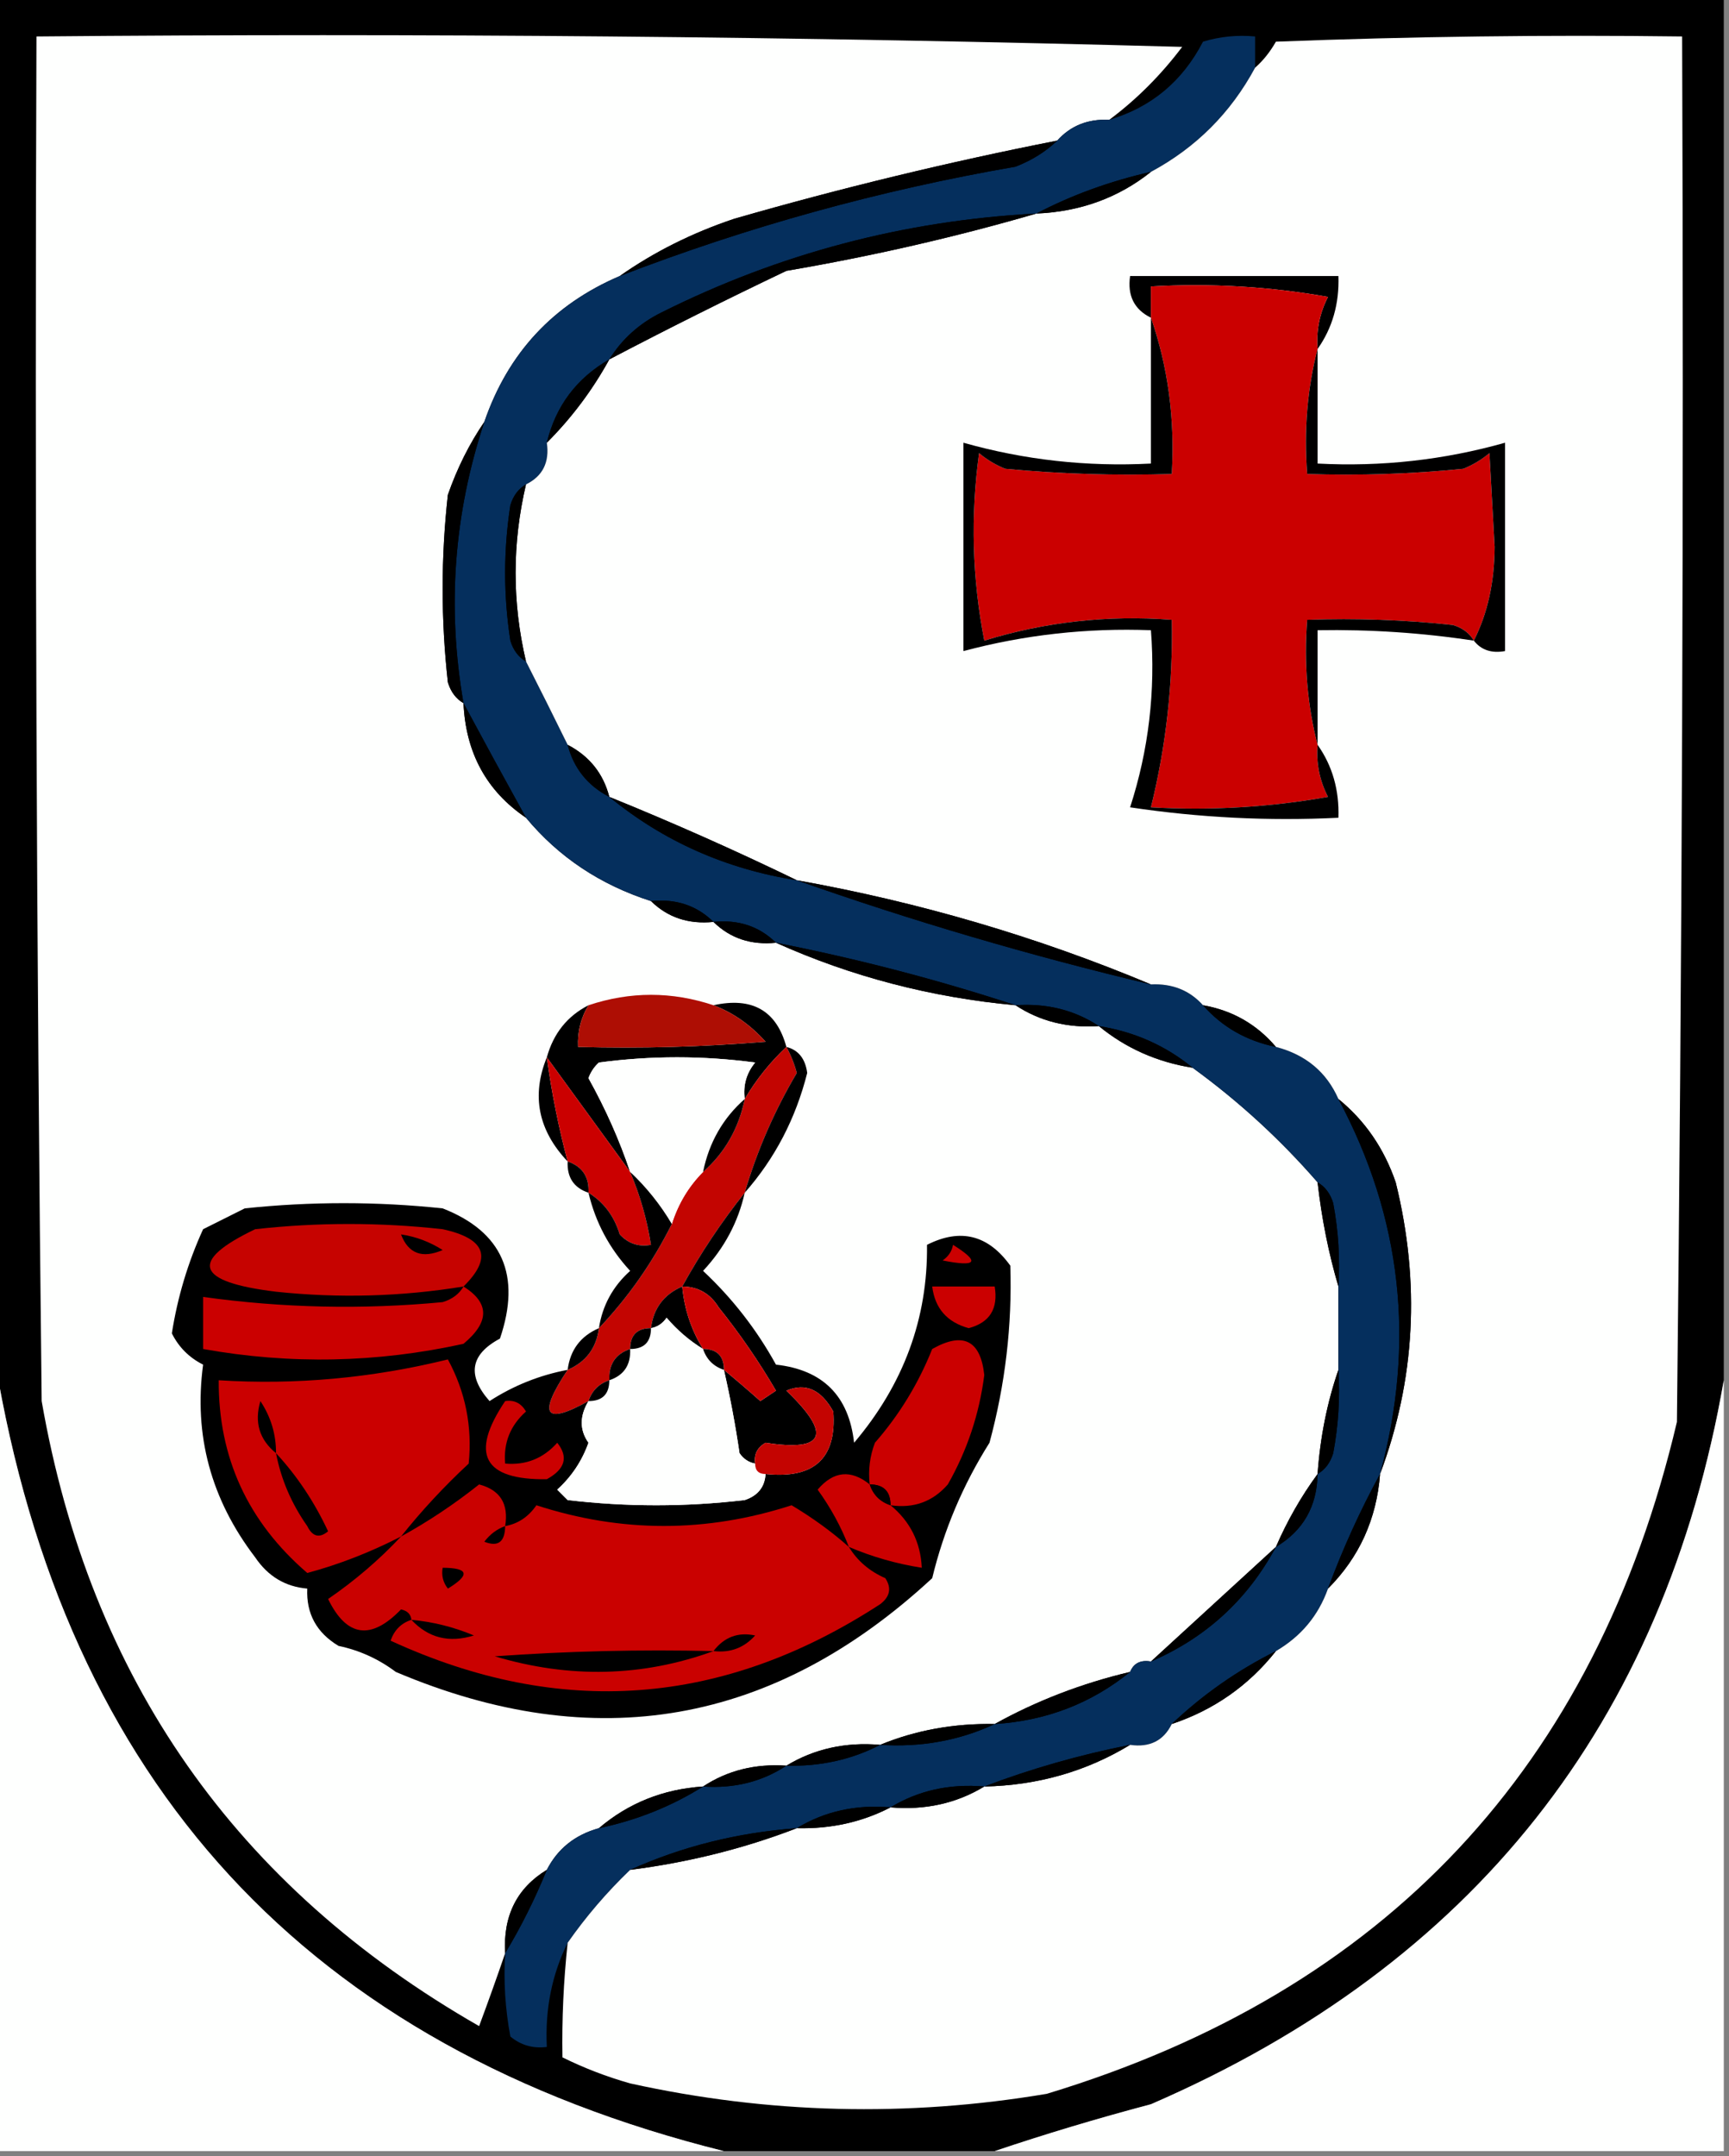 <?xml version="1.0" encoding="UTF-8"?>
<!DOCTYPE svg PUBLIC "-//W3C//DTD SVG 1.1//EN" "http://www.w3.org/Graphics/SVG/1.1/DTD/svg11.dtd">
<svg xmlns="http://www.w3.org/2000/svg" version="1.1" width="166px" height="207px" style="shape-rendering:geometricPrecision; text-rendering:geometricPrecision; image-rendering:optimizeQuality; fill-rule:evenodd; clip-rule:evenodd" xmlns:xlink="http://www.w3.org/1999/xlink">
<rect width="100%" height="100%" fill="#808080" stroke="none"/>
<g><path style="opacity:1" fill="#000000" d="M -0.5,-0.5 C 54.833,-0.5 110.167,-0.5 165.5,-0.5C 165.5,43.833 165.5,88.167 165.5,132.5C 159.762,165.428 141.429,188.595 110.5,202C 105.336,203.369 100.336,204.869 95.5,206.5C 86.833,206.5 78.167,206.5 69.5,206.5C 29.54,196.538 6.207,171.205 -0.5,130.5C -0.5,86.833 -0.5,43.167 -0.5,-0.5 Z"/></g>
<g><path style="opacity:1" fill="#fefffe" d="M 106.5,11.5 C 104.447,11.402 102.78,12.069 101.5,13.5C 91.079,15.552 80.745,18.052 70.5,21C 66.462,22.352 62.795,24.186 59.5,26.5C 53.103,29.231 48.77,33.897 46.5,40.5C 45.065,42.598 43.898,44.931 43,47.5C 42.333,53.5 42.333,59.5 43,65.5C 43.278,66.416 43.778,67.082 44.5,67.5C 44.715,72.272 46.715,75.938 50.5,78.5C 53.636,82.276 57.636,84.942 62.5,86.5C 64.102,88.074 66.102,88.741 68.5,88.5C 70.102,90.074 72.102,90.741 74.5,90.5C 81.743,93.754 89.41,95.754 97.5,96.5C 99.838,98.04 102.505,98.706 105.5,98.5C 108.088,100.625 111.088,101.958 114.5,102.5C 118.921,105.71 122.921,109.377 126.5,113.5C 126.899,117.011 127.566,120.344 128.5,123.5C 128.5,126.167 128.5,128.833 128.5,131.5C 127.419,134.627 126.753,137.96 126.5,141.5C 124.917,143.663 123.584,145.996 122.5,148.5C 118.474,152.195 114.474,155.862 110.5,159.5C 109.508,159.328 108.842,159.662 108.5,160.5C 103.868,161.596 99.534,163.263 95.5,165.5C 91.575,165.43 87.909,166.097 84.5,167.5C 81.171,167.215 78.171,167.882 75.5,169.5C 72.505,169.294 69.838,169.96 67.5,171.5C 63.673,171.752 60.34,173.085 57.5,175.5C 55.205,176.136 53.539,177.469 52.5,179.5C 49.625,181.249 48.292,183.915 48.5,187.5C 47.736,189.74 46.902,192.073 46,194.5C 22.641,181.127 8.641,161.127 4,134.5C 3.5,90.835 3.333,47.168 3.5,3.5C 40.173,3.167 76.839,3.5 113.5,4.5C 111.452,7.215 109.118,9.548 106.5,11.5 Z"/></g>
<g><path style="opacity:1" fill="#052f5d" d="M 120.5,6.5 C 118.167,10.833 114.833,14.167 110.5,16.5C 106.569,17.389 102.902,18.723 99.5,20.5C 86.824,21.169 74.824,24.335 63.5,30C 61.383,31.049 59.716,32.549 58.5,34.5C 55.353,36.313 53.353,38.98 52.5,42.5C 52.771,44.38 52.104,45.713 50.5,46.5C 49.778,46.917 49.278,47.584 49,48.5C 48.333,52.833 48.333,57.167 49,61.5C 49.278,62.416 49.778,63.083 50.5,63.5C 51.831,66.114 53.164,68.781 54.5,71.5C 55.08,73.749 56.413,75.415 58.5,76.5C 63.688,80.756 69.688,83.423 76.5,84.5C 87.55,88.401 98.884,91.735 110.5,94.5C 112.553,94.402 114.22,95.069 115.5,96.5C 117.336,98.588 119.669,99.921 122.5,100.5C 125.362,101.247 127.362,102.914 128.5,105.5C 134.59,116.891 135.923,128.891 132.5,141.5C 130.597,144.979 128.93,148.646 127.5,152.5C 126.581,155.089 124.914,157.089 122.5,158.5C 118.808,160.344 115.475,162.677 112.5,165.5C 111.713,167.104 110.38,167.771 108.5,167.5C 103.639,168.465 98.972,169.799 94.5,171.5C 91.171,171.215 88.171,171.882 85.5,173.5C 82.171,173.215 79.171,173.882 76.5,175.5C 70.814,175.921 65.481,177.255 60.5,179.5C 58.263,181.647 56.263,183.98 54.5,186.5C 52.989,189.544 52.322,192.878 52.5,196.5C 51.178,196.67 50.011,196.337 49,195.5C 48.503,192.854 48.336,190.187 48.5,187.5C 50.011,184.995 51.345,182.328 52.5,179.5C 53.539,177.469 55.205,176.136 57.5,175.5C 61.137,174.737 64.47,173.403 67.5,171.5C 70.495,171.706 73.162,171.04 75.5,169.5C 78.781,169.58 81.781,168.913 84.5,167.5C 88.458,167.749 92.124,167.082 95.5,165.5C 100.43,165.193 104.763,163.527 108.5,160.5C 108.842,159.662 109.508,159.328 110.5,159.5C 115.777,157.223 119.777,153.556 122.5,148.5C 125.112,146.948 126.445,144.614 126.5,141.5C 127.222,141.082 127.722,140.416 128,139.5C 128.497,136.854 128.664,134.187 128.5,131.5C 128.5,128.833 128.5,126.167 128.5,123.5C 128.664,120.813 128.497,118.146 128,115.5C 127.722,114.584 127.222,113.918 126.5,113.5C 122.921,109.377 118.921,105.71 114.5,102.5C 111.912,100.375 108.912,99.042 105.5,98.5C 103.162,96.96 100.495,96.294 97.5,96.5C 90.059,94.055 82.392,92.055 74.5,90.5C 72.898,88.926 70.898,88.259 68.5,88.5C 66.898,86.926 64.898,86.259 62.5,86.5C 57.636,84.942 53.636,82.276 50.5,78.5C 48.459,74.808 46.459,71.142 44.5,67.5C 42.905,58.313 43.571,49.313 46.5,40.5C 48.77,33.897 53.103,29.231 59.5,26.5C 71.79,21.76 84.456,18.26 97.5,16C 99.066,15.392 100.4,14.559 101.5,13.5C 102.78,12.069 104.447,11.402 106.5,11.5C 110.532,10.306 113.532,7.806 115.5,4C 117.134,3.506 118.801,3.34 120.5,3.5C 120.5,4.5 120.5,5.5 120.5,6.5 Z"/></g>
<g><path style="opacity:1" fill="#fefffe" d="M 54.5,186.5 C 56.263,183.98 58.263,181.647 60.5,179.5C 66.103,178.785 71.436,177.452 76.5,175.5C 79.781,175.58 82.781,174.913 85.5,173.5C 88.829,173.785 91.829,173.118 94.5,171.5C 99.622,171.39 104.288,170.056 108.5,167.5C 110.38,167.771 111.713,167.104 112.5,165.5C 116.542,164.149 119.875,161.815 122.5,158.5C 124.914,157.089 126.581,155.089 127.5,152.5C 130.496,149.503 132.163,145.836 132.5,141.5C 135.881,132.471 136.381,123.138 134,113.5C 132.884,110.244 131.051,107.578 128.5,105.5C 127.362,102.914 125.362,101.247 122.5,100.5C 120.66,98.331 118.326,96.998 115.5,96.5C 114.22,95.069 112.553,94.402 110.5,94.5C 99.634,89.946 88.301,86.612 76.5,84.5C 70.614,81.646 64.614,78.98 58.5,76.5C 57.92,74.251 56.587,72.585 54.5,71.5C 53.164,68.781 51.831,66.114 50.5,63.5C 49.167,57.833 49.167,52.167 50.5,46.5C 52.104,45.713 52.771,44.38 52.5,42.5C 54.878,40.121 56.878,37.455 58.5,34.5C 64.063,31.582 69.729,28.749 75.5,26C 83.735,24.59 91.735,22.757 99.5,20.5C 103.708,20.323 107.374,18.99 110.5,16.5C 114.833,14.167 118.167,10.833 120.5,6.5C 121.267,5.828 121.934,4.995 122.5,4C 135.496,3.5 148.496,3.333 161.5,3.5C 161.667,47.835 161.5,92.168 161,136.5C 153.188,169.644 133.021,191.144 100.5,201C 87.086,203.256 73.752,202.923 60.5,200C 58.238,199.358 56.072,198.525 54,197.5C 53.938,193.852 54.105,190.185 54.5,186.5 Z"/></g>
<g><path style="opacity:1" fill="#000000" d="M 101.5,13.5 C 100.4,14.559 99.066,15.392 97.5,16C 84.456,18.26 71.79,21.76 59.5,26.5C 62.795,24.186 66.462,22.352 70.5,21C 80.745,18.052 91.079,15.552 101.5,13.5 Z"/></g>
<g><path style="opacity:1" fill="#000000" d="M 110.5,16.5 C 107.374,18.99 103.708,20.323 99.5,20.5C 102.902,18.723 106.569,17.389 110.5,16.5 Z"/></g>
<g><path style="opacity:1" fill="#000000" d="M 99.5,20.5 C 91.735,22.757 83.735,24.59 75.5,26C 69.729,28.749 64.063,31.582 58.5,34.5C 59.716,32.549 61.383,31.049 63.5,30C 74.824,24.335 86.824,21.169 99.5,20.5 Z"/></g>
<g><path style="opacity:1" fill="#000000" d="M 126.5,33.5 C 126.357,31.738 126.691,30.071 127.5,28.5C 121.872,27.505 116.206,27.171 110.5,27.5C 110.5,28.5 110.5,29.5 110.5,30.5C 108.896,29.713 108.229,28.38 108.5,26.5C 115.167,26.5 121.833,26.5 128.5,26.5C 128.59,29.152 127.924,31.485 126.5,33.5 Z"/></g>
<g><path style="opacity:1" fill="#cb0000" d="M 126.5,33.5 C 125.517,37.298 125.183,41.298 125.5,45.5C 130.511,45.666 135.511,45.499 140.5,45C 141.416,44.626 142.25,44.126 143,43.5C 143.167,46.5 143.333,49.5 143.5,52.5C 143.483,55.913 142.816,58.913 141.5,61.5C 141.082,60.778 140.416,60.278 139.5,60C 134.845,59.501 130.179,59.334 125.5,59.5C 125.183,63.702 125.517,67.702 126.5,71.5C 126.357,73.262 126.691,74.929 127.5,76.5C 121.872,77.495 116.206,77.829 110.5,77.5C 111.957,71.599 112.624,65.599 112.5,59.5C 106.341,59.034 100.341,59.701 94.5,61.5C 93.336,55.528 93.17,49.528 94,43.5C 94.75,44.126 95.584,44.626 96.5,45C 101.823,45.499 107.156,45.666 112.5,45.5C 112.811,40.234 112.145,35.234 110.5,30.5C 110.5,29.5 110.5,28.5 110.5,27.5C 116.206,27.171 121.872,27.505 127.5,28.5C 126.691,30.071 126.357,31.738 126.5,33.5 Z"/></g>
<g><path style="opacity:1" fill="#000000" d="M 110.5,30.5 C 112.145,35.234 112.811,40.234 112.5,45.5C 107.156,45.666 101.823,45.499 96.5,45C 95.584,44.626 94.75,44.126 94,43.5C 93.17,49.528 93.336,55.528 94.5,61.5C 100.341,59.701 106.341,59.034 112.5,59.5C 112.624,65.599 111.957,71.599 110.5,77.5C 116.206,77.829 121.872,77.495 127.5,76.5C 126.691,74.929 126.357,73.262 126.5,71.5C 127.924,73.514 128.59,75.848 128.5,78.5C 121.8,78.83 115.134,78.497 108.5,77.5C 110.284,71.995 110.95,66.329 110.5,60.5C 104.378,60.268 98.378,60.935 92.5,62.5C 92.5,55.833 92.5,49.167 92.5,42.5C 98.346,44.155 104.346,44.822 110.5,44.5C 110.5,39.833 110.5,35.167 110.5,30.5 Z"/></g>
<g><path style="opacity:1" fill="#000000" d="M 126.5,33.5 C 126.5,37.167 126.5,40.833 126.5,44.5C 132.636,44.823 138.636,44.156 144.5,42.5C 144.5,49.167 144.5,55.833 144.5,62.5C 143.209,62.737 142.209,62.404 141.5,61.5C 142.816,58.913 143.483,55.913 143.5,52.5C 143.333,49.5 143.167,46.5 143,43.5C 142.25,44.126 141.416,44.626 140.5,45C 135.511,45.499 130.511,45.666 125.5,45.5C 125.183,41.298 125.517,37.298 126.5,33.5 Z"/></g>
<g><path style="opacity:1" fill="#000000" d="M 58.5,34.5 C 56.878,37.455 54.878,40.121 52.5,42.5C 53.353,38.98 55.353,36.313 58.5,34.5 Z"/></g>
<g><path style="opacity:1" fill="#000000" d="M 46.5,40.5 C 43.571,49.313 42.905,58.313 44.5,67.5C 43.778,67.082 43.278,66.416 43,65.5C 42.333,59.5 42.333,53.5 43,47.5C 43.898,44.931 45.065,42.598 46.5,40.5 Z"/></g>
<g><path style="opacity:1" fill="#000000" d="M 50.5,46.5 C 49.167,52.167 49.167,57.833 50.5,63.5C 49.778,63.083 49.278,62.416 49,61.5C 48.333,57.167 48.333,52.833 49,48.5C 49.278,47.584 49.778,46.917 50.5,46.5 Z"/></g>
<g><path style="opacity:1" fill="#000000" d="M 141.5,61.5 C 136.537,60.746 131.537,60.413 126.5,60.5C 126.5,64.167 126.5,67.833 126.5,71.5C 125.517,67.702 125.183,63.702 125.5,59.5C 130.179,59.334 134.845,59.501 139.5,60C 140.416,60.278 141.082,60.778 141.5,61.5 Z"/></g>
<g><path style="opacity:1" fill="#000000" d="M 44.5,67.5 C 46.459,71.142 48.459,74.808 50.5,78.5C 46.715,75.938 44.715,72.272 44.5,67.5 Z"/></g>
<g><path style="opacity:1" fill="#000000" d="M 54.5,71.5 C 56.587,72.585 57.92,74.251 58.5,76.5C 56.413,75.415 55.08,73.749 54.5,71.5 Z"/></g>
<g><path style="opacity:1" fill="#000000" d="M 58.5,76.5 C 64.614,78.98 70.614,81.646 76.5,84.5C 69.688,83.423 63.688,80.756 58.5,76.5 Z"/></g>
<g><path style="opacity:1" fill="#000000" d="M 76.5,84.5 C 88.301,86.612 99.634,89.946 110.5,94.5C 98.884,91.735 87.55,88.401 76.5,84.5 Z"/></g>
<g><path style="opacity:1" fill="#000000" d="M 62.5,86.5 C 64.898,86.259 66.898,86.926 68.5,88.5C 66.102,88.741 64.102,88.074 62.5,86.5 Z"/></g>
<g><path style="opacity:1" fill="#000000" d="M 68.5,88.5 C 70.898,88.259 72.898,88.926 74.5,90.5C 72.102,90.741 70.102,90.074 68.5,88.5 Z"/></g>
<g><path style="opacity:1" fill="#000000" d="M 74.5,90.5 C 82.392,92.055 90.059,94.055 97.5,96.5C 89.41,95.754 81.743,93.754 74.5,90.5 Z"/></g>
<g><path style="opacity:1" fill="#000000" d="M 56.5,96.5 C 55.766,97.708 55.433,99.041 55.5,100.5C 61.509,100.666 67.509,100.499 73.5,100C 72.044,98.374 70.378,97.208 68.5,96.5C 72.222,95.68 74.555,97.013 75.5,100.5C 73.926,101.984 72.593,103.651 71.5,105.5C 71.33,104.178 71.663,103.011 72.5,102C 67.5,101.333 62.5,101.333 57.5,102C 57.043,102.414 56.709,102.914 56.5,103.5C 58.143,106.445 59.476,109.445 60.5,112.5C 57.833,108.833 55.167,105.167 52.5,101.5C 53.136,99.205 54.469,97.539 56.5,96.5 Z"/></g>
<g><path style="opacity:1" fill="#ae0e04" d="M 68.5,96.5 C 70.378,97.208 72.044,98.374 73.5,100C 67.509,100.499 61.509,100.666 55.5,100.5C 55.433,99.041 55.766,97.708 56.5,96.5C 60.5,95.167 64.5,95.167 68.5,96.5 Z"/></g>
<g><path style="opacity:1" fill="#000000" d="M 97.5,96.5 C 100.495,96.294 103.162,96.96 105.5,98.5C 102.505,98.706 99.838,98.04 97.5,96.5 Z"/></g>
<g><path style="opacity:1" fill="#000000" d="M 115.5,96.5 C 118.326,96.998 120.66,98.331 122.5,100.5C 119.669,99.921 117.336,98.588 115.5,96.5 Z"/></g>
<g><path style="opacity:1" fill="#000000" d="M 105.5,98.5 C 108.912,99.042 111.912,100.375 114.5,102.5C 111.088,101.958 108.088,100.625 105.5,98.5 Z"/></g>
<g><path style="opacity:1" fill="#c30501" d="M 75.5,100.5 C 75.923,101.265 76.257,102.098 76.5,103C 74.338,106.663 72.672,110.497 71.5,114.5C 69.255,117.32 67.255,120.32 65.5,123.5C 63.738,124.262 62.738,125.596 62.5,127.5C 61.167,127.5 60.5,128.167 60.5,129.5C 59.094,129.973 58.427,130.973 58.5,132.5C 57.5,132.833 56.833,133.5 56.5,134.5C 52.276,136.841 51.609,135.841 54.5,131.5C 56.262,130.738 57.262,129.404 57.5,127.5C 60.323,124.525 62.656,121.192 64.5,117.5C 65.11,115.566 66.11,113.899 67.5,112.5C 69.588,110.664 70.921,108.331 71.5,105.5C 72.593,103.651 73.926,101.984 75.5,100.5 Z"/></g>
<g><path style="opacity:1" fill="#000000" d="M 75.5,100.5 C 76.649,100.791 77.316,101.624 77.5,103C 76.391,107.387 74.391,111.22 71.5,114.5C 72.672,110.497 74.338,106.663 76.5,103C 76.257,102.098 75.923,101.265 75.5,100.5 Z"/></g>
<g><path style="opacity:1" fill="#000000" d="M 52.5,101.5 C 52.959,104.877 53.626,108.211 54.5,111.5C 51.671,108.511 51.004,105.178 52.5,101.5 Z"/></g>
<g><path style="opacity:1" fill="#cb0000" d="M 52.5,101.5 C 55.167,105.167 57.833,108.833 60.5,112.5C 61.455,114.746 62.122,117.079 62.5,119.5C 61.325,119.719 60.325,119.386 59.5,118.5C 58.965,116.739 57.965,115.406 56.5,114.5C 56.573,112.973 55.906,111.973 54.5,111.5C 53.626,108.211 52.959,104.877 52.5,101.5 Z"/></g>
<g><path style="opacity:1" fill="#fefffe" d="M 71.5,105.5 C 69.412,107.336 68.079,109.669 67.5,112.5C 66.11,113.899 65.11,115.566 64.5,117.5C 63.407,115.651 62.074,113.984 60.5,112.5C 59.476,109.445 58.143,106.445 56.5,103.5C 56.709,102.914 57.043,102.414 57.5,102C 62.5,101.333 67.5,101.333 72.5,102C 71.663,103.011 71.33,104.178 71.5,105.5 Z"/></g>
<g><path style="opacity:1" fill="#000000" d="M 71.5,105.5 C 70.921,108.331 69.588,110.664 67.5,112.5C 68.079,109.669 69.412,107.336 71.5,105.5 Z"/></g>
<g><path style="opacity:1" fill="#000000" d="M 128.5,105.5 C 131.051,107.578 132.884,110.244 134,113.5C 136.381,123.138 135.881,132.471 132.5,141.5C 135.923,128.891 134.59,116.891 128.5,105.5 Z"/></g>
<g><path style="opacity:1" fill="#000000" d="M 54.5,111.5 C 55.906,111.973 56.573,112.973 56.5,114.5C 55.094,114.027 54.427,113.027 54.5,111.5 Z"/></g>
<g><path style="opacity:1" fill="#000000" d="M 60.5,112.5 C 62.074,113.984 63.407,115.651 64.5,117.5C 62.656,121.192 60.323,124.525 57.5,127.5C 57.84,125.321 58.84,123.488 60.5,122C 58.505,119.843 57.172,117.343 56.5,114.5C 57.965,115.406 58.965,116.739 59.5,118.5C 60.325,119.386 61.325,119.719 62.5,119.5C 62.122,117.079 61.455,114.746 60.5,112.5 Z"/></g>
<g><path style="opacity:1" fill="#000000" d="M 126.5,113.5 C 127.222,113.918 127.722,114.584 128,115.5C 128.497,118.146 128.664,120.813 128.5,123.5C 127.566,120.344 126.899,117.011 126.5,113.5 Z"/></g>
<g><path style="opacity:1" fill="#000000" d="M 71.5,114.5 C 70.874,117.315 69.54,119.815 67.5,122C 70.317,124.638 72.65,127.638 74.5,131C 79,131.5 81.5,134 82,138.5C 86.753,132.896 89.086,126.562 89,119.5C 92.206,117.876 94.872,118.542 97,121.5C 97.181,127.236 96.515,132.903 95,138.5C 92.452,142.543 90.618,146.876 89.5,151.5C 74.27,165.599 57.103,168.599 38,160.5C 36.349,159.258 34.516,158.424 32.5,158C 30.393,156.736 29.393,154.903 29.5,152.5C 27.394,152.321 25.728,151.321 24.5,149.5C 20.254,143.943 18.587,137.777 19.5,131C 18.167,130.333 17.167,129.333 16.5,128C 17.043,124.527 18.043,121.194 19.5,118C 20.833,117.333 22.167,116.667 23.5,116C 29.833,115.333 36.167,115.333 42.5,116C 48.233,118.248 50.067,122.414 48,128.5C 45.152,130.022 44.819,132.022 47,134.5C 49.308,133.009 51.808,132.009 54.5,131.5C 51.609,135.841 52.276,136.841 56.5,134.5C 55.637,135.94 55.637,137.274 56.5,138.5C 55.872,140.258 54.872,141.758 53.5,143C 53.833,143.333 54.167,143.667 54.5,144C 60.167,144.667 65.833,144.667 71.5,144C 72.756,143.583 73.423,142.75 73.5,141.5C 78.176,141.987 80.343,139.987 80,135.5C 78.829,133.384 77.329,132.718 75.5,133.5C 79.889,137.713 79.222,139.38 73.5,138.5C 72.703,138.957 72.369,139.624 72.5,140.5C 71.883,140.389 71.383,140.056 71,139.5C 70.605,136.793 70.105,134.127 69.5,131.5C 70.659,132.456 71.826,133.456 73,134.5C 73.5,134.167 74,133.833 74.5,133.5C 72.862,130.696 71.028,128.029 69,125.5C 68.184,124.177 67.017,123.511 65.5,123.5C 67.255,120.32 69.255,117.32 71.5,114.5 Z"/></g>
<g><path style="opacity:1" fill="#c60300" d="M 44.5,123.5 C 38.528,124.474 32.528,124.641 26.5,124C 18.767,123.064 18.101,121.064 24.5,118C 30.5,117.333 36.5,117.333 42.5,118C 46.645,118.904 47.311,120.738 44.5,123.5 Z"/></g>
<g><path style="opacity:1" fill="#000000" d="M 38.5,118.5 C 39.922,118.709 41.255,119.209 42.5,120C 40.537,120.844 39.204,120.344 38.5,118.5 Z"/></g>
<g><path style="opacity:1" fill="#cb0000" d="M 91.5,119.5 C 94.137,121.154 93.803,121.654 90.5,121C 91.056,120.617 91.389,120.117 91.5,119.5 Z"/></g>
<g><path style="opacity:1" fill="#cb0000" d="M 44.5,123.5 C 47.017,125.077 47.017,126.91 44.5,129C 36.197,130.831 27.864,130.998 19.5,129.5C 19.5,127.833 19.5,126.167 19.5,124.5C 27.131,125.564 34.798,125.731 42.5,125C 43.416,124.722 44.083,124.222 44.5,123.5 Z"/></g>
<g><path style="opacity:1" fill="#000000" d="M 65.5,123.5 C 65.704,125.685 66.37,127.685 67.5,129.5C 66.206,128.71 65.039,127.71 64,126.5C 63.617,127.056 63.117,127.389 62.5,127.5C 62.738,125.596 63.738,124.262 65.5,123.5 Z"/></g>
<g><path style="opacity:1" fill="#cb0000" d="M 65.5,123.5 C 67.017,123.511 68.184,124.177 69,125.5C 71.028,128.029 72.862,130.696 74.5,133.5C 74,133.833 73.5,134.167 73,134.5C 71.826,133.456 70.659,132.456 69.5,131.5C 69.5,130.167 68.833,129.5 67.5,129.5C 66.37,127.685 65.704,125.685 65.5,123.5 Z"/></g>
<g><path style="opacity:1" fill="#cb0000" d="M 89.5,123.5 C 91.5,123.5 93.5,123.5 95.5,123.5C 95.853,125.635 95.02,126.968 93,127.5C 90.926,126.928 89.76,125.595 89.5,123.5 Z"/></g>
<g><path style="opacity:1" fill="#fefffe" d="M 67.5,129.5 C 67.833,130.5 68.5,131.167 69.5,131.5C 70.105,134.127 70.605,136.793 71,139.5C 71.383,140.056 71.883,140.389 72.5,140.5C 72.5,141.167 72.833,141.5 73.5,141.5C 73.423,142.75 72.756,143.583 71.5,144C 65.833,144.667 60.167,144.667 54.5,144C 54.167,143.667 53.833,143.333 53.5,143C 54.872,141.758 55.872,140.258 56.5,138.5C 55.637,137.274 55.637,135.94 56.5,134.5C 57.833,134.5 58.5,133.833 58.5,132.5C 59.906,132.027 60.573,131.027 60.5,129.5C 61.833,129.5 62.5,128.833 62.5,127.5C 63.117,127.389 63.617,127.056 64,126.5C 65.039,127.71 66.206,128.71 67.5,129.5 Z"/></g>
<g><path style="opacity:1" fill="#000000" d="M 57.5,127.5 C 57.262,129.404 56.262,130.738 54.5,131.5C 54.738,129.596 55.738,128.262 57.5,127.5 Z"/></g>
<g><path style="opacity:1" fill="#000000" d="M 62.5,127.5 C 62.5,128.833 61.833,129.5 60.5,129.5C 60.5,128.167 61.167,127.5 62.5,127.5 Z"/></g>
<g><path style="opacity:1" fill="#cb0000" d="M 85.5,144.5 C 85.5,143.167 84.833,142.5 83.5,142.5C 83.343,141.127 83.51,139.793 84,138.5C 86.335,135.834 88.169,132.834 89.5,129.5C 92.474,127.822 94.141,128.655 94.5,132C 94.025,135.737 92.858,139.237 91,142.5C 89.556,144.155 87.722,144.822 85.5,144.5 Z"/></g>
<g><path style="opacity:1" fill="#000000" d="M 60.5,129.5 C 60.573,131.027 59.906,132.027 58.5,132.5C 58.427,130.973 59.094,129.973 60.5,129.5 Z"/></g>
<g><path style="opacity:1" fill="#000000" d="M 67.5,129.5 C 68.833,129.5 69.5,130.167 69.5,131.5C 68.5,131.167 67.833,130.5 67.5,129.5 Z"/></g>
<g><path style="opacity:1" fill="#fefffe" d="M -0.5,130.5 C 6.207,171.205 29.54,196.538 69.5,206.5C 46.167,206.5 22.833,206.5 -0.5,206.5C -0.5,181.167 -0.5,155.833 -0.5,130.5 Z"/></g>
<g><path style="opacity:1" fill="#cb0000" d="M 38.5,147.5 C 35.534,149.021 32.534,150.188 29.5,151C 23.791,146.086 20.958,139.92 21,132.5C 28.362,132.965 35.695,132.298 43,130.5C 44.69,133.616 45.356,136.949 45,140.5C 42.628,142.703 40.461,145.037 38.5,147.5 Z"/></g>
<g><path style="opacity:1" fill="#000000" d="M 128.5,131.5 C 128.664,134.187 128.497,136.854 128,139.5C 127.722,140.416 127.222,141.082 126.5,141.5C 126.753,137.96 127.419,134.627 128.5,131.5 Z"/></g>
<g><path style="opacity:1" fill="#000000" d="M 58.5,132.5 C 58.5,133.833 57.833,134.5 56.5,134.5C 56.833,133.5 57.5,132.833 58.5,132.5 Z"/></g>
<g><path style="opacity:1" fill="#c40401" d="M 73.5,141.5 C 72.833,141.5 72.5,141.167 72.5,140.5C 72.369,139.624 72.703,138.957 73.5,138.5C 79.222,139.38 79.889,137.713 75.5,133.5C 77.329,132.718 78.829,133.384 80,135.5C 80.343,139.987 78.176,141.987 73.5,141.5 Z"/></g>
<g><path style="opacity:1" fill="#fefffe" d="M 165.5,132.5 C 165.5,157.167 165.5,181.833 165.5,206.5C 142.167,206.5 118.833,206.5 95.5,206.5C 100.336,204.869 105.336,203.369 110.5,202C 141.429,188.595 159.762,165.428 165.5,132.5 Z"/></g>
<g><path style="opacity:1" fill="#000000" d="M 26.5,139.5 C 24.901,138.201 24.401,136.535 25,134.5C 26.009,136.025 26.509,137.692 26.5,139.5 Z"/></g>
<g><path style="opacity:1" fill="#cb0000" d="M 48.5,134.5 C 49.376,134.369 50.043,134.702 50.5,135.5C 48.995,136.842 48.328,138.508 48.5,140.5C 50.492,140.672 52.158,140.005 53.5,138.5C 54.594,139.868 54.26,141.035 52.5,142C 46.412,142.084 45.079,139.584 48.5,134.5 Z"/></g>
<g><path style="opacity:1" fill="#000000" d="M 26.5,139.5 C 28.515,141.676 30.182,144.176 31.5,147C 30.668,147.688 30.002,147.521 29.5,146.5C 27.98,144.338 26.98,142.005 26.5,139.5 Z"/></g>
<g><path style="opacity:1" fill="#cb0000" d="M 83.5,142.5 C 83.833,143.5 84.5,144.167 85.5,144.5C 87.385,146.053 88.385,148.053 88.5,150.5C 86.079,150.122 83.746,149.455 81.5,148.5C 80.758,146.574 79.758,144.741 78.5,143C 80.023,141.212 81.69,141.045 83.5,142.5 Z"/></g>
<g><path style="opacity:1" fill="#000000" d="M 126.5,141.5 C 126.445,144.614 125.112,146.948 122.5,148.5C 123.584,145.996 124.917,143.663 126.5,141.5 Z"/></g>
<g><path style="opacity:1" fill="#000000" d="M 132.5,141.5 C 132.163,145.836 130.496,149.503 127.5,152.5C 128.93,148.646 130.597,144.979 132.5,141.5 Z"/></g>
<g><path style="opacity:1" fill="#000000" d="M 83.5,142.5 C 84.833,142.5 85.5,143.167 85.5,144.5C 84.5,144.167 83.833,143.5 83.5,142.5 Z"/></g>
<g><path style="opacity:1" fill="#ca0100" d="M 48.5,146.5 C 49.735,146.279 50.735,145.612 51.5,144.5C 59.654,147.15 67.82,147.15 76,144.5C 78.023,145.707 79.856,147.04 81.5,148.5C 82.315,149.837 83.481,150.837 85,151.5C 85.617,152.449 85.451,153.282 84.5,154C 69.422,163.818 53.756,164.984 37.5,157.5C 37.855,156.478 38.522,155.811 39.5,155.5C 39.44,154.957 39.107,154.624 38.5,154.5C 35.616,157.486 33.282,157.153 31.5,153.5C 34.091,151.719 36.425,149.719 38.5,147.5C 41.111,146.066 43.611,144.399 46,142.5C 48.02,143.032 48.853,144.365 48.5,146.5 Z"/></g>
<g><path style="opacity:1" fill="#000000" d="M 48.5,146.5 C 48.483,148.028 47.816,148.528 46.5,148C 47.044,147.283 47.711,146.783 48.5,146.5 Z"/></g>
<g><path style="opacity:1" fill="#000000" d="M 122.5,148.5 C 119.777,153.556 115.777,157.223 110.5,159.5C 114.474,155.862 118.474,152.195 122.5,148.5 Z"/></g>
<g><path style="opacity:1" fill="#000000" d="M 42.5,150.5 C 45.001,150.511 45.168,151.178 43,152.5C 42.536,151.906 42.369,151.239 42.5,150.5 Z"/></g>
<g><path style="opacity:1" fill="#000000" d="M 39.5,155.5 C 41.564,155.687 43.564,156.187 45.5,157C 43.12,157.738 41.12,157.238 39.5,155.5 Z"/></g>
<g><path style="opacity:1" fill="#000000" d="M 68.5,158.5 C 69.527,157.152 70.86,156.652 72.5,157C 71.437,158.188 70.103,158.688 68.5,158.5 Z"/></g>
<g><path style="opacity:1" fill="#000000" d="M 68.5,158.5 C 61.697,160.978 54.697,161.145 47.5,159C 54.492,158.5 61.492,158.334 68.5,158.5 Z"/></g>
<g><path style="opacity:1" fill="#000000" d="M 122.5,158.5 C 119.875,161.815 116.542,164.149 112.5,165.5C 115.475,162.677 118.808,160.344 122.5,158.5 Z"/></g>
<g><path style="opacity:1" fill="#000000" d="M 108.5,160.5 C 104.763,163.527 100.43,165.193 95.5,165.5C 99.534,163.263 103.868,161.596 108.5,160.5 Z"/></g>
<g><path style="opacity:1" fill="#000000" d="M 95.5,165.5 C 92.124,167.082 88.458,167.749 84.5,167.5C 87.909,166.097 91.575,165.43 95.5,165.5 Z"/></g>
<g><path style="opacity:1" fill="#000000" d="M 84.5,167.5 C 81.781,168.913 78.781,169.58 75.5,169.5C 78.171,167.882 81.171,167.215 84.5,167.5 Z"/></g>
<g><path style="opacity:1" fill="#000000" d="M 108.5,167.5 C 104.288,170.056 99.622,171.39 94.5,171.5C 98.972,169.799 103.639,168.465 108.5,167.5 Z"/></g>
<g><path style="opacity:1" fill="#000000" d="M 75.5,169.5 C 73.162,171.04 70.495,171.706 67.5,171.5C 69.838,169.96 72.505,169.294 75.5,169.5 Z"/></g>
<g><path style="opacity:1" fill="#000000" d="M 67.5,171.5 C 64.47,173.403 61.137,174.737 57.5,175.5C 60.34,173.085 63.673,171.752 67.5,171.5 Z"/></g>
<g><path style="opacity:1" fill="#000000" d="M 94.5,171.5 C 91.829,173.118 88.829,173.785 85.5,173.5C 88.171,171.882 91.171,171.215 94.5,171.5 Z"/></g>
<g><path style="opacity:1" fill="#000000" d="M 85.5,173.5 C 82.781,174.913 79.781,175.58 76.5,175.5C 79.171,173.882 82.171,173.215 85.5,173.5 Z"/></g>
<g><path style="opacity:1" fill="#000000" d="M 76.5,175.5 C 71.436,177.452 66.103,178.785 60.5,179.5C 65.481,177.255 70.814,175.921 76.5,175.5 Z"/></g>
<g><path style="opacity:1" fill="#000000" d="M 52.5,179.5 C 51.345,182.328 50.011,184.995 48.5,187.5C 48.292,183.915 49.625,181.249 52.5,179.5 Z"/></g>
</svg>
